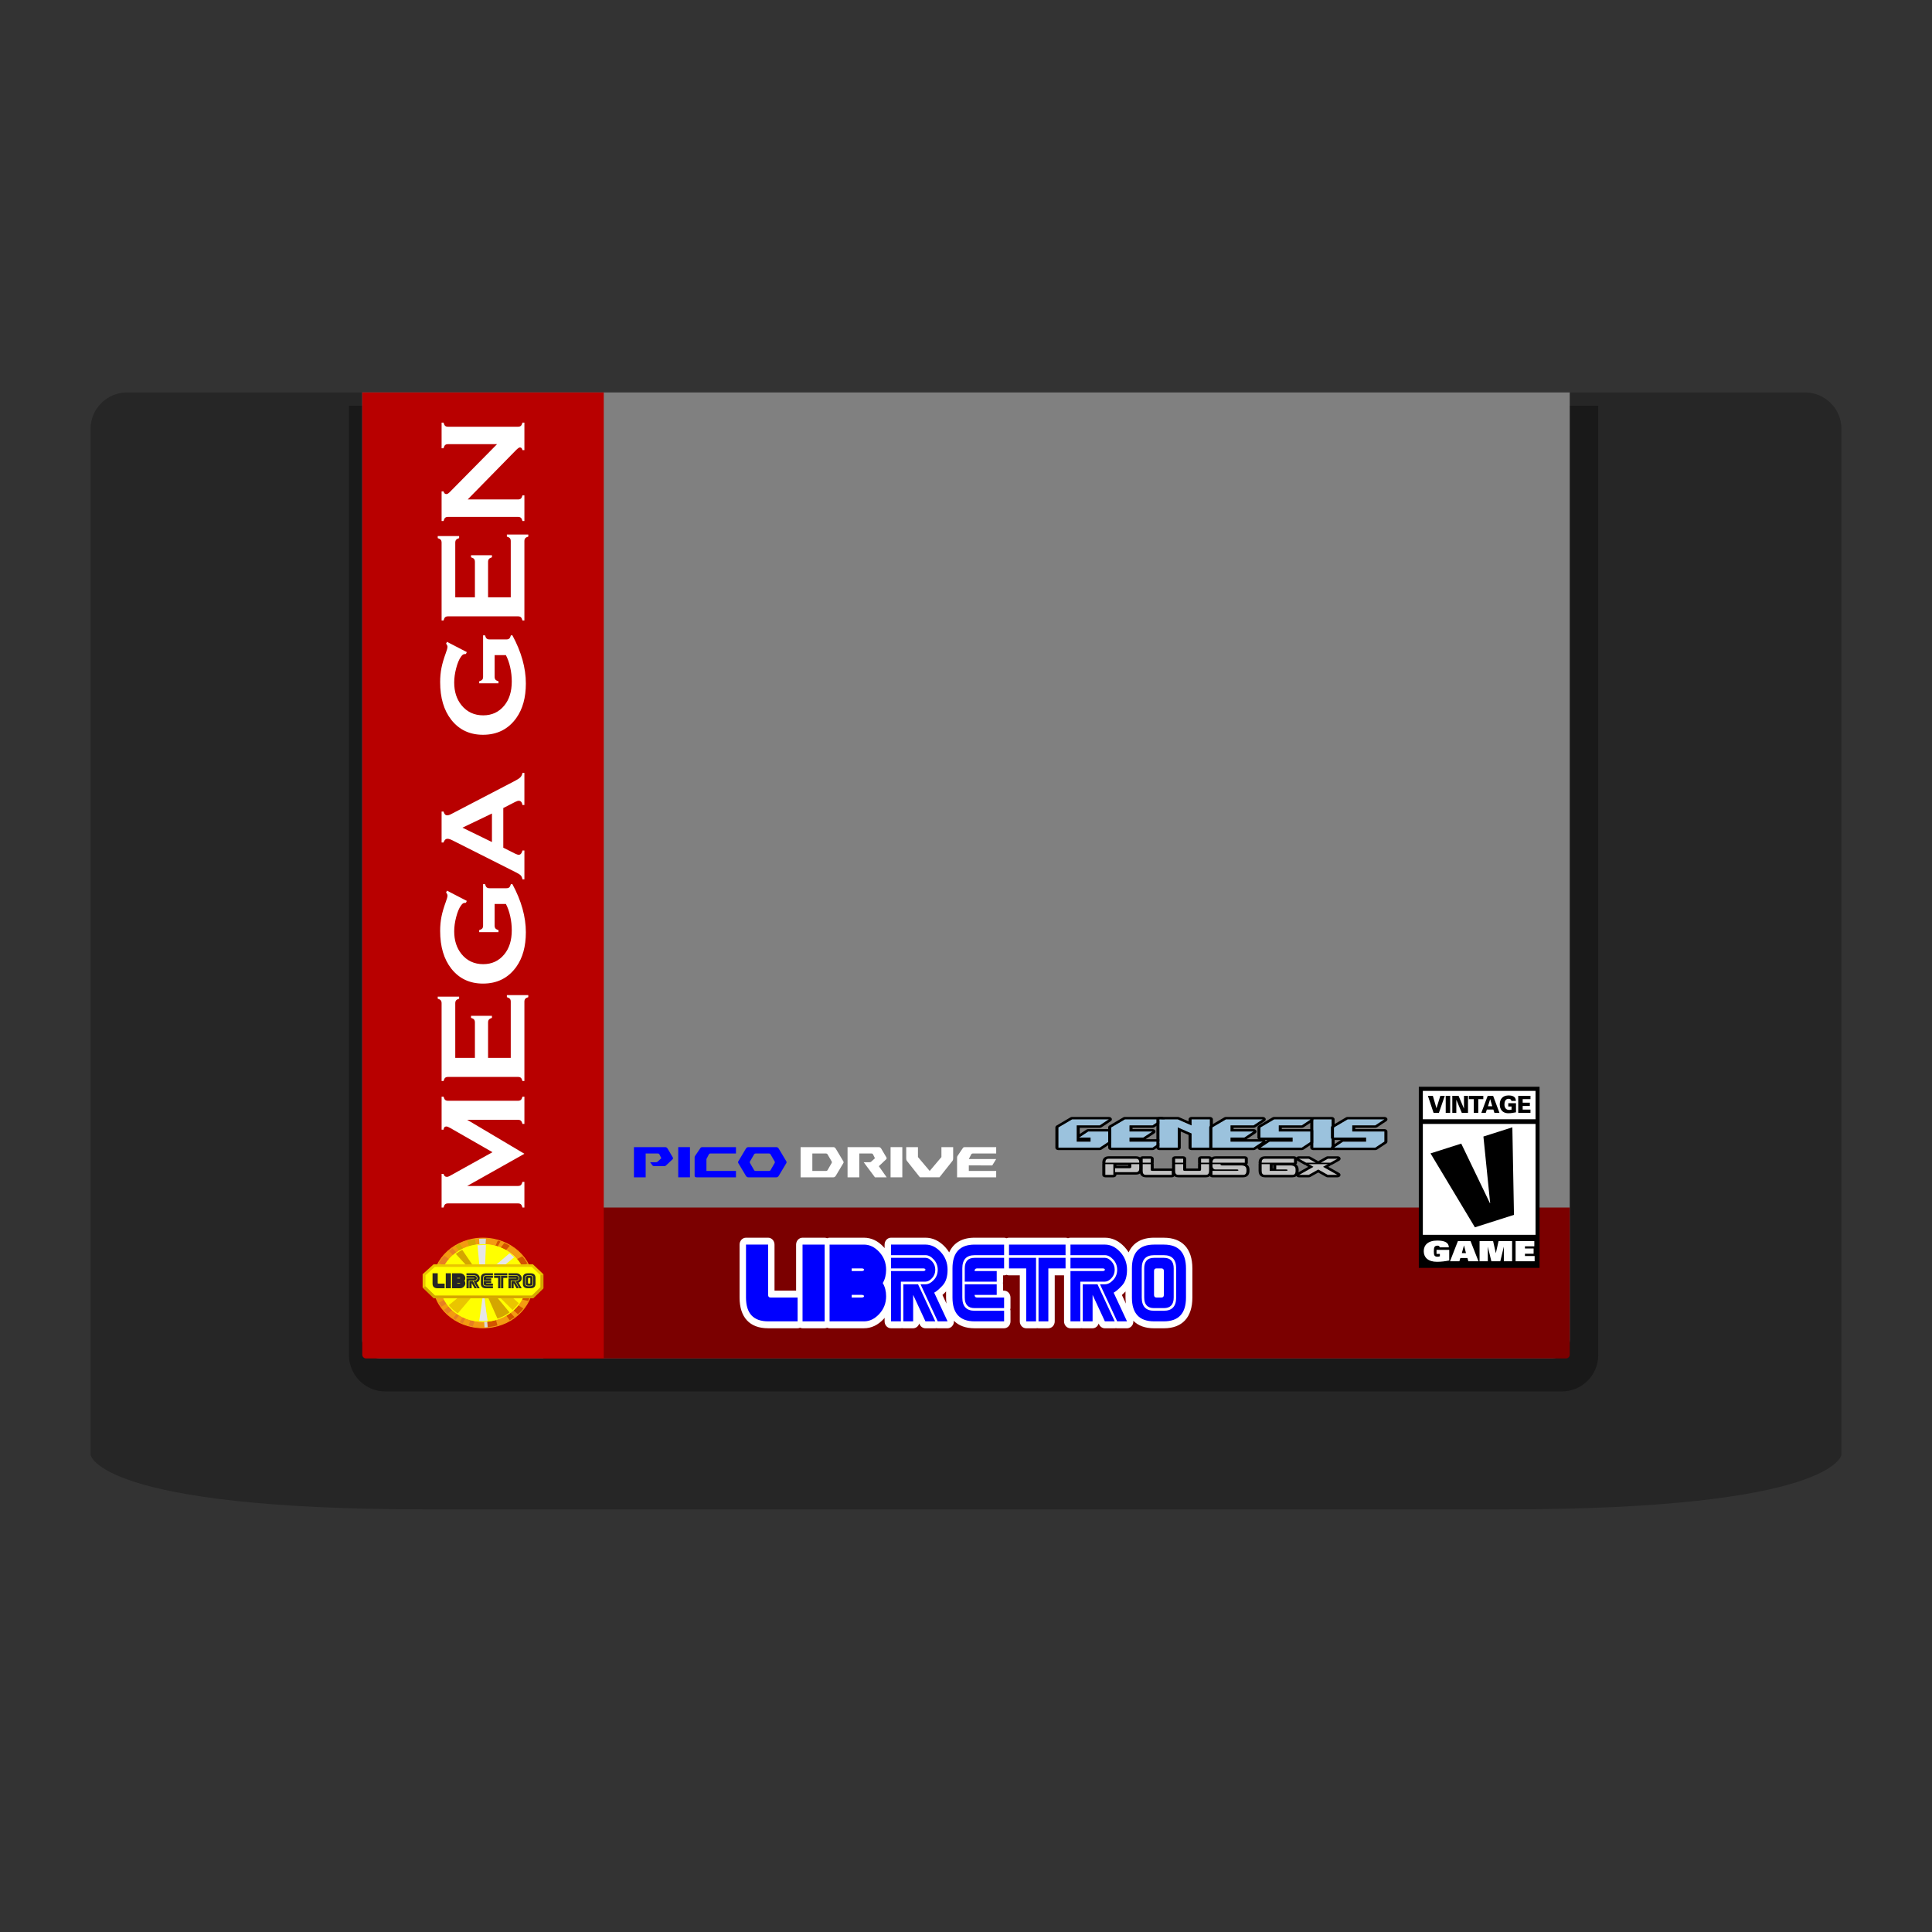 <?xml version="1.0" encoding="UTF-8" standalone="no"?>
<svg
   xmlns:dc="http://purl.org/dc/elements/1.1/"
   xmlns:cc="http://creativecommons.org/ns#"
   xmlns:rdf="http://www.w3.org/1999/02/22-rdf-syntax-ns#"
   xmlns:svg="http://www.w3.org/2000/svg"
   xmlns="http://www.w3.org/2000/svg"
   xmlns:sodipodi="http://sodipodi.sourceforge.net/DTD/sodipodi-0.dtd"
   xmlns:inkscape="http://www.inkscape.org/namespaces/inkscape"
   viewBox="0 0 341.333 341.333"
   height="341.333"
   width="341.333"
   xml:space="preserve"
   id="svg2"
   version="1.1"
   sodipodi:docname="Sega - Mega Drive - Genesis-content (U).svg"
   inkscape:version="0.92.2 (5c3e80d, 2017-08-06)"><rect x="0" y="0" width="341.333" height="341.333" fill="#333333" stroke="none"/><sodipodi:namedview
     pagecolor="#ffffff"
     bordercolor="#666666"
     borderopacity="1"
     objecttolerance="10"
     gridtolerance="10"
     guidetolerance="10"
     inkscape:pageopacity="0"
     inkscape:pageshadow="2"
     inkscape:window-width="1024"
     inkscape:window-height="705"
     id="namedview210"
     showgrid="false"
     inkscape:pagecheckerboard="true"
     inkscape:zoom="0.69140623"
     inkscape:cx="170.66667"
     inkscape:cy="170.66667"
     inkscape:window-x="-8"
     inkscape:window-y="-8"
     inkscape:window-maximized="1"
     inkscape:current-layer="svg2" /><defs
     id="defs6"><clipPath
       id="clipPath18"
       clipPathUnits="userSpaceOnUse"><path
         id="path16"
         d="M 0,256 H 256 V 0 H 0 Z" /></clipPath><clipPath
       id="clipPath26"
       clipPathUnits="userSpaceOnUse"><path
         id="path24"
         d="M 4,212 H 252 V 48 H 4 Z" /></clipPath></defs><g
     id="g22"
     transform="matrix(1.333,0,0,-1.333,0,341.333)" /><path
     id="path38"
     style="fill:#262626;fill-opacity:1;fill-rule:nonzero;stroke:none;stroke-width:1.333"
     d="M 318.889,69.333 H 22.445 c -3.545,0 -6.445,2.891 -6.445,6.424 V 257.031 c 0,0 1.208,9.635 59.393,9.636 H 265.941 c 58.184,-0.001 59.392,-9.636 59.392,-9.636 V 75.757 c 0,-3.533 -2.9,-6.424 -6.444,-6.424"
     inkscape:connector-curvature="0" /><path
     id="path42"
     style="fill:#191919;fill-opacity:1;fill-rule:nonzero;stroke:none;stroke-width:1.333"
     d="M 282.37,71.684 H 61.648 V 239.389 c 0,3.56 2.885,6.445 6.445,6.445 H 275.926 c 3.559,0 6.444,-2.885 6.444,-6.445 z"
     inkscape:connector-curvature="0" /><path
     id="path46"
     style="fill:#808080;fill-opacity:1;fill-rule:nonzero;stroke:none;stroke-width:1.333"
     d="M 277.333,69.333 V 236.721 c 0,1.808 -1.439,3.279 -3.208,3.279 H 67.208 c -1.769,0 -3.208,-1.471 -3.208,-3.279 V 69.333 H 277.333"
     inkscape:connector-curvature="0" /><path
     id="path50"
     style="fill:#7b0000;fill-opacity:1;fill-rule:nonzero;stroke:none;stroke-width:1.333"
     d="M 276.653,240 H 96 V 213.333 H 277.333 V 239.32 c 0,0.376 -0.304,0.68 -0.68,0.68"
     inkscape:connector-curvature="0" /><path
     id="path54"
     style="fill:#000000;fill-opacity:1;fill-rule:nonzero;stroke:none;stroke-width:1.333"
     d="m 250.667,192 v 5.745 0.817 19.72 0.7 V 224 h 21.333 v -5.017 -0.7 -19.72 -0.817 V 192 Z"
     inkscape:connector-curvature="0" /><path
     inkscape:connector-curvature="0"
     d="m 271.289,218.159 h -19.911 v -19.589 h 19.911 z"
     style="fill:#ffffff;fill-opacity:1;fill-rule:nonzero;stroke:none;stroke-width:1.333"
     id="path56" /><path
     inkscape:connector-curvature="0"
     d="m 251.377,192.732 h 19.911 v 5.013 h -19.911 z"
     style="fill:#ffffff;fill-opacity:1;fill-rule:nonzero;stroke:none;stroke-width:1.333"
     id="path58" /><path
     id="path62"
     style="fill:#ffffff;fill-opacity:1;fill-rule:nonzero;stroke:none;stroke-width:1.333"
     d="m 253.798,220.823 h 2.241 v 1.867 c -0.675,0.144 -1.459,0.237 -2.169,0.237 -1.567,0 -2.332,-0.785 -2.332,-1.877 0,-1.092 0.765,-1.877 2.38,-1.877 1.339,0 2.037,0.361 2.055,1.196 h -1.615 c -0.005,-0.113 -0.06,-0.188 -0.132,-0.232 -0.072,-0.044 -0.175,-0.064 -0.283,-0.064 -0.26,0 -0.428,0.108 -0.513,0.252 -0.084,0.143 -0.108,0.493 -0.108,0.795 0,0.345 0.036,0.583 0.115,0.697 0.103,0.148 0.271,0.212 0.493,0.212 0.163,0 0.32,-0.02 0.459,-0.075 v -0.429 h -0.591 z"
     inkscape:connector-curvature="0" /><path
     id="path66"
     style="fill:#ffffff;fill-opacity:1;fill-rule:nonzero;stroke:none;stroke-width:1.333"
     d="m 259,221.391 -0.344,-1.344 h -0.012 l -0.379,1.344 z m -1.428,-2.124 h 2.235 l 1.399,3.567 h -1.784 l -0.168,-0.573 h -1.248 l -0.175,0.573 h -1.651 z"
     inkscape:connector-curvature="0" /><path
     id="path70"
     style="fill:#ffffff;fill-opacity:1;fill-rule:nonzero;stroke:none;stroke-width:1.333"
     d="m 265.69,220.284 h -0.012 l -0.615,2.549 h -1.579 l -0.615,-2.549 h -0.012 v 2.549 h -1.457 v -3.567 h 2.392 l 0.476,2.124 h 0.012 l 0.476,-2.124 h 2.392 v 3.567 h -1.459 z"
     inkscape:connector-curvature="0" /><path
     id="path74"
     style="fill:#ffffff;fill-opacity:1;fill-rule:nonzero;stroke:none;stroke-width:1.333"
     d="m 267.766,219.266 h 3.308 v 0.929 h -1.657 v 0.38 h 1.531 v 0.928 h -1.531 v 0.4 h 1.711 v 0.929 h -3.361 z"
     inkscape:connector-curvature="0" /><path
     id="path78"
     style="fill:#000000;fill-opacity:1;fill-rule:nonzero;stroke:none;stroke-width:1.333"
     d="m 254.469,193.606 h 0.784 l -1.036,3.011 h -0.941 l -1.004,-3.011 h 0.871 l 0.641,2.181 h 0.008 z"
     inkscape:connector-curvature="0" /><path
     inkscape:connector-curvature="0"
     d="m 255.42,193.607 h 0.787 v 3.011 h -0.787 z"
     style="fill:#000000;fill-opacity:1;fill-rule:nonzero;stroke:none;stroke-width:1.333"
     id="path80" /><path
     id="path84"
     style="fill:#000000;fill-opacity:1;fill-rule:nonzero;stroke:none;stroke-width:1.333"
     d="m 256.585,193.606 h 1.103 l 0.952,2.243 0.008,-0.008 v -2.235 h 0.709 v 3.011 h -1.091 l -0.965,-2.305 h -0.008 v 2.305 h -0.708 z"
     inkscape:connector-curvature="0" /><path
     id="path88"
     style="fill:#000000;fill-opacity:1;fill-rule:nonzero;stroke:none;stroke-width:1.333"
     d="m 260.382,194.19 h -0.869 v -0.584 h 2.547 v 0.584 h -0.891 v 2.427 h -0.787 z"
     inkscape:connector-curvature="0" /><path
     id="path92"
     style="fill:#000000;fill-opacity:1;fill-rule:nonzero;stroke:none;stroke-width:1.333"
     d="m 263.643,195.445 -0.363,-1.251 h -0.012 l -0.385,1.251 z m -1.933,1.172 1.123,-3.011 h 0.96 l 1.123,3.011 h -0.891 l -0.188,-0.588 h -1.155 l -0.184,0.588 z"
     inkscape:connector-curvature="0" /><path
     id="path96"
     style="fill:#000000;fill-opacity:1;fill-rule:nonzero;stroke:none;stroke-width:1.333"
     d="m 267.05,195.491 h -0.579 v -0.584 h 1.365 v 1.609 c -0.637,0.1 -0.759,0.163 -1.444,0.163 -0.885,-0.029 -1.425,-0.625 -1.425,-1.568 0,-0.941 0.54,-1.539 1.425,-1.568 0.689,-0.02 1.413,0.088 1.425,0.964 h -0.788 c -0.039,-0.292 -0.256,-0.38 -0.515,-0.38 -0.532,0 -0.721,0.497 -0.721,0.984 0,0.593 0.28,0.985 0.847,0.985 0.145,0 0.291,-0.025 0.409,-0.051 z"
     inkscape:connector-curvature="0" /><path
     id="path100"
     style="fill:#000000;fill-opacity:1;fill-rule:nonzero;stroke:none;stroke-width:1.333"
     d="M 268.229,196.617 V 193.606 h 2.165 v 0.584 h -1.377 v 0.621 h 1.267 v 0.584 h -1.267 v 0.637 h 1.377 v 0.584 z"
     inkscape:connector-curvature="0" /><path
     id="path104"
     style="fill:#000000;fill-opacity:1;fill-rule:nonzero;stroke:none;stroke-width:1.333"
     d="m 252.735,203.776 5.428,-1.731 5.071,10.537 0.037,-0.012 -1.191,-11.775 5.112,-1.629 0.287,15.467 -6.903,2.201 z"
     inkscape:connector-curvature="0" /><path
     id="path108"
     style="fill:#ffffff;fill-opacity:1;fill-rule:nonzero;stroke:none;stroke-width:1.333"
     d="m 167.145,228.16 v 1.079 c 0,0.38 0.031,0.732 0.072,1.075 l -0.711,-1.525 c 0.201,-0.176 0.419,-0.4 0.639,-0.628 m 31.701,0 v 1.079 c 0,0.38 0.031,0.732 0.073,1.075 l -0.711,-1.525 c 0.2,-0.176 0.419,-0.4 0.637,-0.628 m 6.779,-9.493 h -1.737 c -2.215,0 -3.732,0.915 -4.487,2.592 -0.197,-0.324 -0.427,-0.632 -0.695,-0.923 -1.023,-1.108 -2.201,-1.669 -3.504,-1.669 h -6.079 c -0.155,0 -0.301,0.035 -0.435,0.095 -0.135,-0.06 -0.28,-0.095 -0.435,-0.095 h -9.988 c -0.155,0 -0.3,0.035 -0.435,0.095 -0.133,-0.06 -0.28,-0.095 -0.435,-0.095 h -5.211 c -2.215,0 -3.732,0.915 -4.487,2.592 -0.199,-0.324 -0.428,-0.632 -0.696,-0.923 -1.023,-1.108 -2.201,-1.669 -3.503,-1.669 h -6.08 c -0.625,0 -1.133,0.547 -1.133,1.22 v 0.632 c -0.051,-0.059 -0.087,-0.125 -0.14,-0.183 -1.023,-1.108 -2.201,-1.669 -3.504,-1.669 h -6.08 c -0.153,0 -0.3,0.035 -0.433,0.095 -0.135,-0.06 -0.28,-0.095 -0.435,-0.095 h -3.908 c -0.627,0 -1.133,0.547 -1.133,1.22 v 8.132 h -3.813 v -8.132 c 0,-0.673 -0.507,-1.22 -1.133,-1.22 h -3.908 c -0.625,0 -1.133,0.547 -1.133,1.22 v 9.352 c 0,3.5 1.791,5.428 5.041,5.428 h 5.212 c 0.153,0 0.3,-0.035 0.433,-0.095 0.135,0.06 0.28,0.095 0.435,0.095 h 3.908 c 0.155,0 0.3,-0.035 0.435,-0.095 0.133,0.06 0.28,0.095 0.433,0.095 h 6.08 c 1.303,0 2.481,-0.561 3.504,-1.669 0.053,-0.057 0.089,-0.124 0.14,-0.183 v 0.632 c 0,0.673 0.508,1.22 1.133,1.22 h 1.737 c 0.075,0 0.147,-0.008 0.217,-0.023 0.069,0.015 0.143,0.023 0.217,0.023 h 1.736 c 0.505,0 0.932,-0.355 1.079,-0.845 l 0.08,0.171 c 0.192,0.413 0.584,0.675 1.013,0.675 h 1.737 c 0.073,0 0.145,-0.008 0.217,-0.023 0.071,0.015 0.143,0.023 0.216,0.023 h 1.737 c 0.393,0 0.759,-0.219 0.964,-0.579 0.132,-0.229 0.177,-0.493 0.156,-0.753 0.852,0.869 2.079,1.332 3.657,1.332 h 5.211 c 0.627,0 1.133,-0.547 1.133,-1.22 v -1.871 c 0,-0.083 -0.029,-0.155 -0.044,-0.233 0.015,-0.079 0.044,-0.151 0.044,-0.233 v -1.871 c 0,-0.673 -0.507,-1.22 -1.133,-1.22 h -0.169 v -1.119 c 0,-0.083 -0.029,-0.155 -0.044,-0.233 0.015,-0.079 0.044,-0.151 0.044,-0.233 v -1.119 h 0.169 c 0.155,0 0.301,-0.035 0.435,-0.095 0.135,0.06 0.28,0.095 0.435,0.095 h 1.907 v 8.132 c 0,0.673 0.508,1.22 1.133,1.22 h 1.737 c 0.073,0 0.147,-0.008 0.216,-0.023 0.071,0.015 0.144,0.023 0.217,0.023 h 1.737 c 0.625,0 1.133,-0.547 1.133,-1.22 v -8.132 h 1.643 v 8.132 c 0,0.673 0.507,1.22 1.133,1.22 h 1.736 c 0.075,0 0.147,-0.008 0.217,-0.023 0.071,0.015 0.143,0.023 0.217,0.023 h 1.737 c 0.504,0 0.932,-0.355 1.079,-0.845 l 0.079,0.171 c 0.192,0.413 0.585,0.675 1.013,0.675 h 1.737 c 0.073,0 0.147,-0.008 0.217,-0.023 0.071,0.015 0.144,0.023 0.217,0.023 h 1.737 c 0.392,0 0.757,-0.219 0.964,-0.579 0.131,-0.229 0.177,-0.493 0.155,-0.753 0.852,0.869 2.079,1.332 3.657,1.332 h 1.737 c 3.251,0 5.041,-1.928 5.041,-5.428 v -5.144 c 0,-3.5 -1.791,-5.428 -5.041,-5.428"
     inkscape:connector-curvature="0" /><path
     id="path112"
     style="fill:#0000ff;fill-opacity:1;fill-rule:nonzero;stroke:none;stroke-width:1.333"
     d="m 165.238,233.447 h -1.737 l -2.171,-4.676 v 4.676 h -1.737 v -6.547 h 2.605 z m 0,-9.119 c 0,0.583 -0.191,1.079 -0.572,1.489 -0.381,0.411 -0.769,0.616 -1.165,0.616 H 159.158 v 7.013 h -1.737 v -8.884 h 5.645 c 0.291,0 0.435,-0.079 0.435,-0.235 0,-0.156 -0.144,-0.233 -0.435,-0.233 h -5.645 v -1.871 h 6.08 c 0.396,0 0.784,0.208 1.165,0.624 0.381,0.416 0.572,0.909 0.572,1.48 m 2.172,0 c 0,1.227 -0.292,2.155 -0.876,2.783 -0.584,0.629 -1.079,1.052 -1.484,1.271 l 2.36,5.065 h -1.737 l -3.04,-6.547 h 0.868 c 0.512,0 1.001,-0.252 1.469,-0.756 0.468,-0.504 0.703,-1.109 0.703,-1.816 0,-0.696 -0.235,-1.299 -0.703,-1.808 -0.468,-0.509 -0.957,-0.763 -1.469,-0.763 h -6.08 v -1.871 h 6.08 c 0.995,0 1.895,0.436 2.7,1.309 0.805,0.872 1.209,1.917 1.209,3.132"
     inkscape:connector-curvature="0" /><path
     id="path116"
     style="fill:#0000ff;fill-opacity:1;fill-rule:nonzero;stroke:none;stroke-width:1.333"
     d="m 168.278,224.095 c 0,-2.805 1.303,-4.208 3.908,-4.208 h 5.212 v 1.871 h -5.212 c -1.447,0 -2.171,0.779 -2.171,2.337 v 5.144 c 0,1.559 0.724,2.337 2.171,2.337 h 5.212 v 1.871 h -5.212 c -2.605,0 -3.908,-1.403 -3.908,-4.208 z"
     inkscape:connector-curvature="0" /><path
     id="path120"
     style="fill:#0000ff;fill-opacity:1;fill-rule:nonzero;stroke:none;stroke-width:1.333"
     d="m 170.449,226.433 v -2.337 c 0,-1.248 0.579,-1.871 1.737,-1.871 h 5.211 v 1.871 h -4.776 c -0.291,0 -0.435,0.155 -0.435,0.467 h 3.908 v 1.871 z"
     inkscape:connector-curvature="0" /><path
     id="path124"
     style="fill:#0000ff;fill-opacity:1;fill-rule:nonzero;stroke:none;stroke-width:1.333"
     d="m 170.449,226.9 h 5.645 v 1.871 h -3.908 c 0,0.312 0.144,0.468 0.435,0.468 h 4.776 v 1.869 h -5.211 c -1.159,0 -1.737,-0.623 -1.737,-1.869 z"
     inkscape:connector-curvature="0" /><path
     id="path128"
     style="fill:#0000ff;fill-opacity:1;fill-rule:nonzero;stroke:none;stroke-width:1.333"
     d="m 183.477,222.225 h 4.777 v 1.871 h -3.04 v 9.352 h -1.737 z m -0.435,0 v 11.223 h -1.737 v -9.352 h -3.039 v -1.871 z m 5.212,-0.468 h -9.988 v -1.871 h 9.988 z"
     inkscape:connector-curvature="0" /><path
     id="path132"
     style="fill:#0000ff;fill-opacity:1;fill-rule:nonzero;stroke:none;stroke-width:1.333"
     d="m 196.94,233.447 h -1.737 l -2.171,-4.676 v 4.676 h -1.737 v -6.547 h 2.605 z m 0,-9.119 c 0,0.583 -0.191,1.079 -0.572,1.489 -0.381,0.411 -0.769,0.616 -1.165,0.616 h -4.343 v 7.013 h -1.737 v -8.884 h 5.645 c 0.291,0 0.435,-0.079 0.435,-0.235 0,-0.156 -0.144,-0.233 -0.435,-0.233 h -5.645 v -1.871 h 6.08 c 0.396,0 0.784,0.208 1.165,0.624 0.381,0.416 0.572,0.909 0.572,1.48 m 2.172,0 c 0,1.227 -0.292,2.155 -0.876,2.783 -0.584,0.629 -1.079,1.052 -1.484,1.271 l 2.36,5.065 h -1.737 l -3.04,-6.547 h 0.868 c 0.512,0 1.001,-0.252 1.469,-0.756 0.468,-0.504 0.703,-1.109 0.703,-1.816 0,-0.696 -0.235,-1.299 -0.703,-1.808 -0.468,-0.509 -0.957,-0.763 -1.469,-0.763 h -6.08 v -1.871 h 6.08 c 0.995,0 1.895,0.436 2.7,1.309 0.805,0.872 1.209,1.917 1.209,3.132"
     inkscape:connector-curvature="0" /><path
     id="path136"
     style="fill:#0000ff;fill-opacity:1;fill-rule:nonzero;stroke:none;stroke-width:1.333"
     d="m 205.625,224.562 c 0,-0.312 -0.145,-0.468 -0.435,-0.468 h -0.868 c -0.289,0 -0.435,0.156 -0.435,0.468 v 4.208 c 0,0.312 0.145,0.468 0.435,0.468 h 0.868 c 0.289,0 0.435,-0.156 0.435,-0.468 z m 1.737,-0.468 v 5.144 c 0,1.247 -0.579,1.871 -1.737,1.871 H 203.888 c -1.157,0 -1.737,-0.624 -1.737,-1.871 v -5.144 c 0,-1.247 0.58,-1.869 1.737,-1.869 h 1.737 c 1.159,0 1.737,0.623 1.737,1.869 m 0.435,0 c 0,-1.559 -0.724,-2.337 -2.172,-2.337 H 203.888 c -1.448,0 -2.171,0.779 -2.171,2.337 v 5.144 c 0,1.559 0.723,2.337 2.171,2.337 h 1.737 c 1.448,0 2.172,-0.779 2.172,-2.337 z m 1.736,0 v 5.144 c 0,2.805 -1.303,4.208 -3.908,4.208 H 203.888 c -2.605,0 -3.908,-1.403 -3.908,-4.208 v -5.144 c 0,-2.805 1.303,-4.208 3.908,-4.208 h 1.737 c 2.605,0 3.908,1.403 3.908,4.208"
     inkscape:connector-curvature="0" /><path
     id="path140"
     style="fill:#0000ff;fill-opacity:1;fill-rule:nonzero;stroke:none;stroke-width:1.333"
     d="m 136.142,229.238 c -0.289,0 -0.435,-0.156 -0.435,-0.468 v -8.884 h -3.908 v 9.352 c 0,2.805 1.303,4.208 3.908,4.208 h 5.212 v -4.208 z"
     inkscape:connector-curvature="0" /><path
     inkscape:connector-curvature="0"
     d="m 141.787,233.447 h 3.908 v -13.56 h -3.908 z"
     style="fill:#0000ff;fill-opacity:1;fill-rule:nonzero;stroke:none;stroke-width:1.333"
     id="path142" /><path
     id="path146"
     style="fill:#0000ff;fill-opacity:1;fill-rule:nonzero;stroke:none;stroke-width:1.333"
     d="m 152.21,224.562 h -1.737 v -0.468 h 1.737 c 0.289,0 0.435,0.079 0.435,0.235 0,0.156 -0.145,0.233 -0.435,0.233 m 0,4.676 h -1.737 v -0.468 h 1.737 c 0.289,0 0.435,0.079 0.435,0.235 0,0.156 -0.145,0.233 -0.435,0.233 m 4.343,-4.909 c 0,-1.216 -0.403,-2.26 -1.208,-3.133 -0.807,-0.873 -1.707,-1.309 -2.7,-1.309 h -6.08 v 13.56 h 6.08 c 0.993,0 1.893,-0.436 2.7,-1.309 0.805,-0.872 1.208,-1.917 1.208,-3.132 0,-0.884 -0.197,-1.657 -0.593,-2.323 0.396,-0.665 0.593,-1.449 0.593,-2.353"
     inkscape:connector-curvature="0" /><path
     id="path150"
     style="fill:#b80000;fill-opacity:1;fill-rule:nonzero;stroke:none;stroke-width:1.333"
     d="M 106.667,240 H 64.68 c -0.376,0 -0.68,-0.304 -0.68,-0.68 V 69.333 h 42.667 z"
     inkscape:connector-curvature="0" /><path
     id="path154"
     style="fill:#c2c2c2;fill-opacity:1;fill-rule:nonzero;stroke:none;stroke-width:1.333"
     d="m 196.995,207.099 v -0.717 h 2.581 c 0.191,0 0.285,-0.079 0.285,-0.239 v -0.479 h 1.435 v 0.717 c 0,0.479 -0.192,0.717 -0.575,0.717 z m -1.72,-1.435 h 1.433 v 1.913 h -1.433 z m 0,-0.239 c 0,-0.479 0.191,-0.717 0.573,-0.717 h 4.873 c 0.383,0 0.575,0.239 0.575,0.717 z"
     inkscape:connector-curvature="0" /><path
     inkscape:connector-curvature="0"
     d="m 197.236,205.848 h 2.097 v 0.109 H 197.236 Z m 3.485,-1.564 H 195.848 c -0.259,0 -1.101,0.083 -1.101,1.141 0,0.041 0.007,0.081 0.021,0.119 -0.015,0.039 -0.021,0.079 -0.021,0.12 v 1.913 c 0,0.233 0.236,0.423 0.528,0.423 h 1.433 c 0.292,0 0.528,-0.189 0.528,-0.423 v -0.056 h 3.485 c 0.259,0 1.103,-0.081 1.103,-1.14 V 205.664 c 0,-0.041 -0.008,-0.081 -0.021,-0.12 0.013,-0.037 0.021,-0.077 0.021,-0.119 0,-1.059 -0.844,-1.141 -1.103,-1.141 m -4.013,3.293 h -1.433 V 205.664 h 1.433 z m 4.587,-1.913 v 0.717 c 0,0.479 -0.191,0.717 -0.573,0.717 h -3.727 v -0.717 h 2.581 c 0.191,0 0.285,-0.08 0.285,-0.239 V 205.664 h 1.433 m -0.573,-0.957 c 0.383,0 0.573,0.24 0.573,0.719 h -6.02 c 0,-0.479 0.191,-0.719 0.573,-0.719 h 4.873"
     style="fill:#000000;fill-opacity:1;fill-rule:nonzero;stroke:none;stroke-width:1.333"
     id="path156" /><path
     id="path160"
     style="fill:#c2c2c2;fill-opacity:1;fill-rule:nonzero;stroke:none;stroke-width:1.333"
     d="m 202.443,207.577 c -0.383,0 -0.573,-0.239 -0.573,-0.717 v -1.196 h 1.433 v 0.956 c 0,0.16 0.095,0.24 0.287,0.24 h 3.44 v 0.717 z m 0.86,-2.152 h -1.433 v -0.719 h 1.433 z"
     inkscape:connector-curvature="0" /><path
     id="path164"
     style="fill:#000000;fill-opacity:1;fill-rule:nonzero;stroke:none;stroke-width:1.333"
     d="m 203.303,204.284 h -1.433 c -0.292,0 -0.528,0.189 -0.528,0.423 v 0.719 c 0,0.041 0.007,0.081 0.021,0.119 -0.015,0.039 -0.021,0.079 -0.021,0.12 v 1.196 c 0,1.057 0.843,1.14 1.101,1.14 h 4.587 c 0.292,0 0.528,-0.189 0.528,-0.423 v -0.717 c 0,-0.235 -0.236,-0.424 -0.528,-0.424 h -3.199 v -0.772 c 0,-0.041 -0.008,-0.081 -0.021,-0.12 0.013,-0.037 0.021,-0.077 0.021,-0.119 v -0.719 c 0,-0.233 -0.236,-0.423 -0.528,-0.423 m 0,1.38 v 0.956 c 0,0.16 0.095,0.24 0.287,0.24 h 3.44 v 0.717 h -4.587 c -0.383,0 -0.573,-0.24 -0.573,-0.717 v -1.196 h 1.433 m 0,-0.239 h -1.433 v -0.719 h 1.433 z"
     inkscape:connector-curvature="0" /><path
     inkscape:connector-curvature="0"
     d="m 212.191,204.707 h 1.433 v 0.719 h -1.433 z m -4.013,2.871 c -0.383,0 -0.573,-0.239 -0.573,-0.717 v -1.196 h 1.433 v 0.956 c 0,0.16 0.095,0.24 0.285,0.24 h 2.581 c 0.192,0 0.287,-0.08 0.287,-0.24 v -0.956 h 1.433 v 1.196 c 0,0.479 -0.191,0.717 -0.573,0.717 z m 0.86,-2.152 h -1.433 v -0.719 h 1.433 z"
     style="fill:#c2c2c2;fill-opacity:1;fill-rule:nonzero;stroke:none;stroke-width:1.333"
     id="path166" /><path
     id="path170"
     style="fill:#000000;fill-opacity:1;fill-rule:nonzero;stroke:none;stroke-width:1.333"
     d="m 213.624,204.284 h -1.433 c -0.292,0 -0.528,0.189 -0.528,0.423 v 0.719 c 0,0.041 0.007,0.081 0.021,0.119 -0.015,0.039 -0.021,0.079 -0.021,0.12 v 0.772 h -2.097 v -0.772 c 0,-0.041 -0.008,-0.081 -0.021,-0.12 0.013,-0.037 0.021,-0.077 0.021,-0.119 v -0.719 c 0,-0.233 -0.237,-0.423 -0.528,-0.423 h -1.435 c -0.291,0 -0.528,0.189 -0.528,0.423 v 0.719 c 0,0.041 0.008,0.081 0.021,0.119 -0.013,0.039 -0.021,0.079 -0.021,0.12 v 1.196 c 0,1.057 0.844,1.14 1.103,1.14 h 4.873 c 0.259,0 1.101,-0.083 1.101,-1.14 v -1.196 c 0,-0.041 -0.008,-0.081 -0.021,-0.12 0.013,-0.037 0.021,-0.077 0.021,-0.119 v -0.719 c 0,-0.233 -0.236,-0.423 -0.528,-0.423 m 0,1.38 v 1.196 c 0,0.477 -0.191,0.717 -0.573,0.717 h -4.873 c -0.383,0 -0.575,-0.24 -0.575,-0.717 v -1.196 h 1.435 v 0.956 c 0,0.16 0.095,0.24 0.285,0.24 h 2.581 c 0.191,0 0.287,-0.08 0.287,-0.24 v -0.956 h 1.433 m -4.587,-0.239 h -1.433 v -0.719 h 1.433 z m 4.587,0 h -1.433 v -0.719 h 1.433 z"
     inkscape:connector-curvature="0" /><path
     id="path174"
     style="fill:#c2c2c2;fill-opacity:1;fill-rule:nonzero;stroke:none;stroke-width:1.333"
     d="m 214.197,205.903 v -0.239 h 1.433 c 0,0.16 0.096,0.239 0.287,0.239 h 3.441 c 0.573,0 0.86,0.24 0.86,0.717 v 0.24 c 0,0.477 -0.192,0.717 -0.575,0.717 h -5.447 v -0.717 h 4.301 c 0.191,0 0.285,-0.04 0.285,-0.12 0,-0.08 -0.095,-0.12 -0.285,-0.12 h -3.728 c -0.383,0 -0.573,-0.239 -0.573,-0.717 m 0,-0.477 c 0,-0.479 0.191,-0.719 0.573,-0.719 h 5.161 v 0.719 z"
     inkscape:connector-curvature="0" /><path
     id="path178"
     style="fill:#000000;fill-opacity:1;fill-rule:nonzero;stroke:none;stroke-width:1.333"
     d="m 219.931,204.284 h -5.161 c -0.257,0 -1.101,0.083 -1.101,1.141 0,0.041 0.008,0.081 0.021,0.119 -0.013,0.039 -0.021,0.079 -0.021,0.12 v 0.239 c 0,0.284 0.061,0.497 0.155,0.657 -0.096,0.077 -0.155,0.183 -0.155,0.3 v 0.717 c 0,0.233 0.236,0.423 0.528,0.423 h 5.448 c 0.257,0 1.101,-0.083 1.101,-1.14 v -0.24 c 0,-0.393 -0.157,-0.699 -0.443,-0.895 0.096,-0.076 0.156,-0.183 0.156,-0.3 v -0.719 c 0,-0.233 -0.236,-0.423 -0.528,-0.423 m -4.301,1.38 c 0,0.16 0.096,0.239 0.287,0.239 h 3.441 c 0.573,0 0.86,0.24 0.86,0.717 v 0.24 c 0,0.477 -0.192,0.717 -0.573,0.717 h -5.448 v -0.717 h 4.301 c 0.191,0 0.287,-0.04 0.287,-0.12 0,-0.08 -0.096,-0.12 -0.287,-0.12 h -3.728 c -0.381,0 -0.573,-0.239 -0.573,-0.717 v -0.239 h 1.433 m 4.301,-0.957 v 0.719 h -5.735 c 0,-0.479 0.192,-0.719 0.573,-0.719 h 5.161"
     inkscape:connector-curvature="0" /><path
     id="path182"
     style="fill:#c2c2c2;fill-opacity:1;fill-rule:nonzero;stroke:none;stroke-width:1.333"
     d="m 222.889,206.86 v -1.196 h 1.433 v 1.196 h 2.868 c 0.191,0 0.285,-0.04 0.285,-0.12 0,-0.079 -0.095,-0.12 -0.285,-0.12 h -1.721 v -0.717 h 2.581 c 0.573,0 0.86,0.24 0.86,0.717 v 0.24 c 0,0.479 -0.192,0.717 -0.575,0.717 h -4.873 c -0.383,0 -0.573,-0.239 -0.573,-0.717 m 0,-1.435 c 0,-0.479 0.191,-0.717 0.573,-0.717 h 5.161 v 0.717 z"
     inkscape:connector-curvature="0" /><path
     id="path186"
     style="fill:#000000;fill-opacity:1;fill-rule:nonzero;stroke:none;stroke-width:1.333"
     d="m 224.85,205.848 h 0.095 c -0.003,0.017 -0.004,0.036 -0.004,0.055 v 0.533 h -0.091 z m 3.773,-1.564 h -5.161 c -0.259,0 -1.101,0.083 -1.101,1.141 0,0.041 0.007,0.081 0.021,0.119 -0.015,0.039 -0.021,0.079 -0.021,0.12 v 1.196 c 0,1.057 0.843,1.14 1.101,1.14 h 4.873 c 0.259,0 1.101,-0.083 1.101,-1.14 v -0.24 c 0,-0.393 -0.156,-0.699 -0.443,-0.895 0.097,-0.076 0.157,-0.183 0.157,-0.3 v -0.719 c 0,-0.233 -0.237,-0.423 -0.528,-0.423 m -4.301,1.38 v 1.196 h 2.867 c 0.192,0 0.287,-0.04 0.287,-0.12 0,-0.08 -0.095,-0.12 -0.287,-0.12 h -1.72 v -0.717 h 2.58 c 0.575,0 0.86,0.24 0.86,0.717 v 0.24 c 0,0.477 -0.191,0.716 -0.573,0.716 h -4.873 c -0.383,0 -0.573,-0.239 -0.573,-0.716 v -1.196 h 1.433 m 4.301,-0.957 v 0.719 h -5.735 c 0,-0.479 0.191,-0.719 0.573,-0.719 h 5.161"
     inkscape:connector-curvature="0" /><path
     id="path190"
     style="fill:#c2c2c2;fill-opacity:1;fill-rule:nonzero;stroke:none;stroke-width:1.333"
     d="m 234.603,204.707 h 1.72 l -1.279,0.719 h -1.716 z m -0.017,2.869 -1.683,-0.945 -1.684,0.945 h -1.719 l 2.543,-1.431 -0.856,-0.481 h 3.432 l -0.856,0.481 2.543,1.431 z m -3.825,-2.151 -1.277,-0.719 h 1.72 l 1.273,0.719 z"
     inkscape:connector-curvature="0" /><path
     id="path194"
     style="fill:#000000;fill-opacity:1;fill-rule:nonzero;stroke:none;stroke-width:1.333"
     d="m 234.619,206.087 h 0.005 z m 1.704,-0.957 h 0.005 z m 0,-0.845 h -1.72 c -0.108,0 -0.215,0.027 -0.304,0.077 l -1.273,0.717 c -0.048,0.027 -0.089,0.06 -0.123,0.096 -0.033,-0.036 -0.075,-0.069 -0.123,-0.096 l -1.273,-0.717 c -0.089,-0.051 -0.195,-0.077 -0.304,-0.077 h -1.72 c -0.231,0 -0.435,0.12 -0.504,0.296 -0.069,0.176 0.012,0.367 0.201,0.473 l 1.277,0.717 c 0.075,0.043 0.163,0.068 0.253,0.075 0.037,0.065 0.096,0.121 0.172,0.164 l 0.241,0.136 -1.928,1.085 c -0.188,0.105 -0.269,0.297 -0.2,0.473 0.069,0.176 0.273,0.296 0.504,0.296 h 1.72 c 0.108,0 0.213,-0.027 0.303,-0.077 l 1.38,-0.776 1.38,0.776 c 0.089,0.051 0.195,0.077 0.303,0.077 h 1.72 c 0.231,0 0.435,-0.12 0.504,-0.296 0.069,-0.176 -0.012,-0.368 -0.2,-0.473 l -1.928,-1.085 0.241,-0.136 c 0.076,-0.043 0.135,-0.099 0.172,-0.164 0.091,-0.007 0.179,-0.032 0.253,-0.075 l 1.277,-0.717 c 0.189,-0.107 0.271,-0.297 0.201,-0.473 -0.069,-0.176 -0.273,-0.296 -0.504,-0.296 m -1.704,1.38 -0.856,0.481 2.543,1.431 h -1.72 l -1.683,-0.945 -1.683,0.945 h -1.72 l 2.543,-1.431 -0.856,-0.481 h 3.432 m -3.416,-0.957 1.275,0.719 h -1.716 l -1.279,-0.719 h 1.72 m 5.12,0 -1.277,0.719 h -1.716 l 1.273,-0.719 h 1.72"
     inkscape:connector-curvature="0" /><path
     id="path198"
     style="fill:#9bc2dd;fill-opacity:1;fill-rule:nonzero;stroke:none;stroke-width:1.333"
     d="m 186.985,202.767 v -3.579 l 2.435,-1.432 h 6.491 l -1.623,1.073 h -4.057 v 2.864 h 2.435 v -0.716 h -2.029 l 1.623,-1.073 h 3.652 v 1.789 l -1.623,1.073 z"
     inkscape:connector-curvature="0" /><path
     id="path202"
     style="fill:#000000;fill-opacity:1;fill-rule:nonzero;stroke:none;stroke-width:1.333"
     d="m 195.91,198.179 h 0.005 z m 0.005,-0.847 h -0.005 -6.491 c -0.113,0 -0.223,0.029 -0.313,0.083 l -2.433,1.432 c -0.136,0.079 -0.216,0.205 -0.216,0.34 v 3.58 c 0,0.233 0.236,0.423 0.528,0.423 h 7.303 c 0.123,0 0.241,-0.035 0.336,-0.097 l 1.623,-1.073 c 0.121,-0.08 0.192,-0.2 0.192,-0.327 v -1.789 c 0,-0.233 -0.236,-0.423 -0.528,-0.423 h -3.651 c -0.123,0 -0.243,0.035 -0.337,0.097 l -1.164,0.769 v -1.095 h 3.529 c 0.123,0 0.241,-0.033 0.336,-0.096 l 1.604,-1.061 c 0.129,-0.077 0.213,-0.2 0.213,-0.339 0,-0.235 -0.233,-0.424 -0.525,-0.424 m -0.005,0.424 -1.623,1.073 h -4.057 v 2.863 h 2.435 v -0.715 h -2.028 l 1.623,-1.075 h 3.651 v 1.789 l -1.623,1.075 h -7.303 v -3.58 l 2.435,-1.431 h 6.491 m 0,0 h 0.005"
     inkscape:connector-curvature="0" /><path
     id="path206"
     style="fill:#9bc2dd;fill-opacity:1;fill-rule:nonzero;stroke:none;stroke-width:1.333"
     d="m 196.315,202.767 v -3.579 l 2.435,-1.432 h 6.491 l -1.623,1.073 h -4.057 v 1.075 h 4.057 l -1.623,1.073 h -2.435 v 0.716 h 5.68 l -1.623,1.073 z"
     inkscape:connector-curvature="0" /><path
     id="path210"
     style="fill:#000000;fill-opacity:1;fill-rule:nonzero;stroke:none;stroke-width:1.333"
     d="m 205.241,198.179 h 0.005 z m 0.005,-0.847 h -0.005 -6.491 c -0.113,0 -0.223,0.029 -0.313,0.083 l -2.433,1.432 c -0.136,0.079 -0.216,0.205 -0.216,0.34 v 3.58 c 0,0.233 0.236,0.423 0.528,0.423 h 7.303 c 0.123,0 0.241,-0.035 0.336,-0.097 l 1.623,-1.073 c 0.172,-0.113 0.236,-0.301 0.161,-0.469 -0.076,-0.168 -0.275,-0.28 -0.497,-0.28 h -2.859 l 1.553,-1.027 c 0.129,-0.077 0.213,-0.201 0.213,-0.34 0,-0.233 -0.233,-0.423 -0.525,-0.423 h -0.005 -3.529 v -0.228 h 3.529 c 0.123,0 0.241,-0.033 0.336,-0.096 l 1.604,-1.061 c 0.129,-0.077 0.213,-0.2 0.213,-0.339 0,-0.235 -0.233,-0.424 -0.525,-0.424 m -1.628,2.571 h 0.005 m 1.617,-2.147 -1.623,1.073 h -4.057 v 1.073 h 4.057 l -1.623,1.075 h -2.435 v 0.715 h 5.68 l -1.623,1.075 h -7.303 v -3.58 l 2.435,-1.431 h 6.491 m 0,0 h 0.005"
     inkscape:connector-curvature="0" /><path
     id="path214"
     style="fill:#9bc2dd;fill-opacity:1;fill-rule:nonzero;stroke:none;stroke-width:1.333"
     d="m 204.835,202.767 v -5.011 h 3.245 l 2.435,1.073 v -1.073 h 3.245 v 5.011 h -3.245 v -2.505 l -2.435,-1.073 v 3.579 z"
     inkscape:connector-curvature="0" /><path
     id="path218"
     style="fill:#000000;fill-opacity:1;fill-rule:nonzero;stroke:none;stroke-width:1.333"
     d="m 213.76,197.333 h -3.245 c -0.292,0 -0.528,0.189 -0.528,0.423 v 0.359 l -1.652,-0.729 c -0.077,-0.033 -0.165,-0.052 -0.255,-0.052 h -3.245 c -0.292,0 -0.528,0.189 -0.528,0.423 v 5.011 c 0,0.235 0.236,0.424 0.528,0.424 h 3.245 c 0.292,0 0.528,-0.189 0.528,-0.424 V 199.904 l 1.379,0.608 v 2.255 c 0,0.235 0.236,0.424 0.528,0.424 h 3.245 c 0.292,0 0.528,-0.189 0.528,-0.424 V 197.756 c 0,-0.233 -0.236,-0.423 -0.528,-0.423 m 0,0.423 v 5.011 h -3.245 v -2.505 l -2.435,-1.073 v 3.579 h -3.245 V 197.756 h 3.245 l 2.435,1.075 V 197.756 h 3.245"
     inkscape:connector-curvature="0" /><path
     id="path222"
     style="fill:#9bc2dd;fill-opacity:1;fill-rule:nonzero;stroke:none;stroke-width:1.333"
     d="m 214.166,202.767 v -3.579 l 2.435,-1.432 h 6.491 l -1.623,1.073 h -4.057 v 1.075 h 4.057 l -1.623,1.073 h -2.435 v 0.716 h 5.68 l -1.623,1.073 z"
     inkscape:connector-curvature="0" /><path
     id="path226"
     style="fill:#000000;fill-opacity:1;fill-rule:nonzero;stroke:none;stroke-width:1.333"
     d="m 223.091,198.179 h 0.005 z m 0.005,-0.847 h -0.005 -6.491 c -0.113,0 -0.223,0.029 -0.313,0.083 l -2.433,1.432 c -0.136,0.079 -0.216,0.205 -0.216,0.34 v 3.58 c 0,0.233 0.236,0.423 0.528,0.423 h 7.303 c 0.123,0 0.241,-0.035 0.336,-0.097 l 1.623,-1.073 c 0.172,-0.113 0.236,-0.301 0.161,-0.469 -0.076,-0.168 -0.275,-0.28 -0.497,-0.28 h -2.859 l 1.553,-1.027 c 0.129,-0.077 0.213,-0.201 0.213,-0.34 0,-0.233 -0.233,-0.423 -0.525,-0.423 h -0.005 -3.529 v -0.228 h 3.529 c 0.123,0 0.241,-0.033 0.336,-0.096 l 1.604,-1.061 c 0.129,-0.077 0.213,-0.2 0.213,-0.339 0,-0.235 -0.233,-0.424 -0.525,-0.424 m -1.628,2.571 h 0.005 m 1.617,-2.147 -1.623,1.073 h -4.057 v 1.073 h 4.057 l -1.623,1.075 h -2.435 v 0.715 h 5.68 l -1.623,1.075 h -7.303 v -3.58 l 2.435,-1.431 h 6.491 m 0,0 h 0.005"
     inkscape:connector-curvature="0" /><path
     id="path230"
     style="fill:#9bc2dd;fill-opacity:1;fill-rule:nonzero;stroke:none;stroke-width:1.333"
     d="m 222.685,200.978 v -1.789 l 2.435,-1.432 h 6.491 l -1.623,1.073 h -4.057 v 1.075 h 5.68 v 1.789 l -1.623,1.073 h -7.303 l 1.623,-1.073 h 4.057 v -0.716 z"
     inkscape:connector-curvature="0" /><path
     id="path234"
     style="fill:#000000;fill-opacity:1;fill-rule:nonzero;stroke:none;stroke-width:1.333"
     d="m 231.61,198.179 h 0.005 z m 0.005,-0.847 h -0.005 -6.491 c -0.113,0 -0.223,0.029 -0.313,0.083 l -2.433,1.432 c -0.136,0.079 -0.216,0.205 -0.216,0.34 v 1.791 c 0,0.233 0.236,0.423 0.528,0.423 h 1.236 l -1.572,1.04 c -0.172,0.113 -0.236,0.301 -0.161,0.469 0.076,0.168 0.275,0.28 0.497,0.28 h 7.303 c 0.123,0 0.241,-0.035 0.336,-0.097 l 1.623,-1.073 c 0.121,-0.08 0.192,-0.2 0.192,-0.327 v -1.789 c 0,-0.233 -0.236,-0.423 -0.528,-0.423 h -5.152 v -0.228 h 3.529 c 0.123,0 0.241,-0.033 0.336,-0.096 l 1.604,-1.061 c 0.129,-0.077 0.213,-0.2 0.213,-0.339 0,-0.235 -0.233,-0.424 -0.525,-0.424 m -0.005,0.424 -1.623,1.073 h -4.057 v 1.073 h 5.68 v 1.789 l -1.623,1.075 h -7.303 l 1.623,-1.075 h 4.057 v -0.715 h -5.68 v -1.791 l 2.435,-1.431 h 6.491 m 0,0 h 0.005"
     inkscape:connector-curvature="0" /><path
     inkscape:connector-curvature="0"
     d="m 232.016,197.756 h 3.245 v 5.011 h -3.245 z"
     style="fill:#9bc2dd;fill-opacity:1;fill-rule:nonzero;stroke:none;stroke-width:1.333"
     id="path236" /><path
     id="path240"
     style="fill:#000000;fill-opacity:1;fill-rule:nonzero;stroke:none;stroke-width:1.333"
     d="m 235.262,197.333 h -3.245 c -0.292,0 -0.528,0.189 -0.528,0.423 v 5.011 c 0,0.235 0.236,0.424 0.528,0.424 h 3.245 c 0.292,0 0.528,-0.189 0.528,-0.424 V 197.756 c 0,-0.233 -0.236,-0.423 -0.528,-0.423 m 0,5.433 h -3.245 V 197.756 h 3.245 z"
     inkscape:connector-curvature="0" /><path
     id="path244"
     style="fill:#9bc2dd;fill-opacity:1;fill-rule:nonzero;stroke:none;stroke-width:1.333"
     d="m 235.667,200.978 v -1.789 l 2.435,-1.432 h 6.491 l -1.623,1.073 h -4.057 v 1.075 h 5.68 v 1.789 l -1.623,1.073 h -7.303 l 1.623,-1.073 h 4.057 v -0.716 z"
     inkscape:connector-curvature="0" /><path
     id="path248"
     style="fill:#000000;fill-opacity:1;fill-rule:nonzero;stroke:none;stroke-width:1.333"
     d="m 244.592,198.179 h 0.005 z m 0.005,-0.847 h -0.005 -6.491 c -0.113,0 -0.223,0.029 -0.313,0.083 l -2.433,1.432 c -0.136,0.079 -0.216,0.205 -0.216,0.34 v 1.791 c 0,0.233 0.236,0.423 0.528,0.423 h 1.236 l -1.572,1.04 c -0.172,0.113 -0.236,0.301 -0.161,0.469 0.076,0.168 0.275,0.28 0.497,0.28 h 7.303 c 0.123,0 0.241,-0.035 0.336,-0.097 l 1.623,-1.073 c 0.121,-0.08 0.192,-0.2 0.192,-0.327 v -1.789 c 0,-0.233 -0.236,-0.423 -0.528,-0.423 h -5.152 v -0.228 h 3.529 c 0.123,0 0.241,-0.033 0.336,-0.096 l 1.604,-1.061 c 0.129,-0.077 0.213,-0.2 0.213,-0.339 0,-0.235 -0.233,-0.424 -0.525,-0.424 m -0.005,0.424 -1.623,1.073 h -4.057 v 1.073 h 5.68 v 1.789 l -1.623,1.075 h -7.303 l 1.623,-1.075 h 4.057 v -0.715 h -5.68 v -1.791 l 2.435,-1.431 h 6.491 m 0,0 h 0.005"
     inkscape:connector-curvature="0" /><path
     id="path252"
     style="fill:#ffffff;fill-opacity:1;fill-rule:nonzero;stroke:none;stroke-width:1.333"
     d="m 146.932,205.474 -0.735,1.277 c -0.057,0.084 -0.144,0.127 -0.259,0.127 h -2.419 v -3.088 h 2.419 c 0.115,0 0.201,0.047 0.259,0.14 l 0.735,1.263 0.043,0.141 z m 2.073,-0.281 -1.339,-2.245 c -0.116,-0.187 -0.26,-0.28 -0.432,-0.28 h -5.788 v 5.333 h 5.788 c 0.172,0 0.316,-0.093 0.432,-0.281 l 1.339,-2.245 0.043,-0.14 z"
     inkscape:connector-curvature="0" /><path
     id="path256"
     style="fill:#ffffff;fill-opacity:1;fill-rule:nonzero;stroke:none;stroke-width:1.333"
     d="m 149.74,202.667 h 5.528 c 0.173,0 0.317,0.093 0.432,0.281 l 0.908,1.543 0.043,0.141 -0.043,0.14 -1.34,1.263 1.383,1.965 h -2.073 l -1.987,-2.667 h 1.036 c 0.116,0 0.203,-0.024 0.26,-0.071 l 0.691,-0.631 -0.345,-0.703 c -0.057,-0.093 -0.144,-0.14 -0.259,-0.14 h -2.16 V 208 h -2.073 z"
     inkscape:connector-curvature="0" /><path
     id="path260"
     style="fill:#ffffff;fill-opacity:1;fill-rule:nonzero;stroke:none;stroke-width:1.333"
     d="m 159.415,208 h -2.073 v -5.333 h 2.073 z"
     inkscape:connector-curvature="0" /><path
     id="path264"
     style="fill:#0000ff;fill-opacity:1;fill-rule:nonzero;stroke:none;stroke-width:1.333"
     d="m 121.897,208 h -2.073 v -5.333 h 2.073 z"
     inkscape:connector-curvature="0" /><path
     id="path268"
     style="fill:#ffffff;fill-opacity:1;fill-rule:nonzero;stroke:none;stroke-width:1.333"
     d="m 162.179,204.421 2.073,2.456 2.073,-2.456 v -1.755 h 2.073 v 1.965 c 0,0.187 -0.029,0.328 -0.087,0.421 l -2.332,2.947 h -3.456 l -2.332,-2.947 c -0.057,-0.093 -0.087,-0.235 -0.087,-0.421 v -1.965 h 2.073 z"
     inkscape:connector-curvature="0" /><path
     id="path272"
     style="fill:#ffffff;fill-opacity:1;fill-rule:nonzero;stroke:none;stroke-width:1.333"
     d="m 171.163,205.895 v 0.983 h 4.837 v 1.123 h -6.911 v -3.509 c 0,-0.093 0.029,-0.187 0.087,-0.28 l 0.951,-1.404 c 0.057,-0.093 0.172,-0.14 0.345,-0.14 h 5.528 v 1.123 h -4.147 c -0.115,0 -0.201,0.047 -0.259,0.14 l -0.432,0.843 h 4.837 l -0.691,1.123 z"
     inkscape:connector-curvature="0" /><path
     id="path276"
     style="fill:#0000ff;fill-opacity:1;fill-rule:nonzero;stroke:none;stroke-width:1.333"
     d="m 115.887,205.333 h -1.036 l 0.411,0.552 c 0.067,0.089 0.187,0.144 0.315,0.144 h 1.789 c 0.107,0 0.209,-0.037 0.279,-0.104 l 1.223,-1.153 0.044,-0.14 -0.044,-0.141 -0.907,-1.543 c -0.116,-0.188 -0.259,-0.281 -0.432,-0.281 h -5.528 V 208 h 2.072 v -4.211 h 2.16 c 0.116,0 0.201,0.047 0.26,0.14 l 0.345,0.703 -0.692,0.631 c -0.057,0.047 -0.144,0.071 -0.259,0.071"
     inkscape:connector-curvature="0" /><path
     id="path280"
     style="fill:#0000ff;fill-opacity:1;fill-rule:nonzero;stroke:none;stroke-width:1.333"
     d="m 130.026,206.877 h -1.739 v 0 h -3.479 v -2.105 l 0.435,-0.841 c 0.057,-0.093 0.145,-0.141 0.261,-0.141 h 4.521 v -1.123 h -5.913 c -0.173,0 -0.289,0.047 -0.348,0.141 l -0.956,1.403 c -0.059,0.093 -0.087,0.188 -0.087,0.281 v 3.228 c 0,0.187 0.116,0.28 0.347,0.28 h 6.957 z"
     inkscape:connector-curvature="0" /><path
     id="path284"
     style="fill:#0000ff;fill-opacity:1;fill-rule:nonzero;stroke:none;stroke-width:1.333"
     d="m 136.86,205.474 -0.735,1.277 c -0.057,0.084 -0.144,0.127 -0.259,0.127 h -0.224 -1.921 -0.223 c -0.116,0 -0.201,-0.043 -0.26,-0.127 l -0.733,-1.277 -0.044,-0.14 0.044,-0.141 0.733,-1.263 c 0.059,-0.093 0.144,-0.14 0.26,-0.14 h 0.223 1.921 0.224 c 0.115,0 0.201,0.047 0.259,0.14 l 0.735,1.263 0.043,0.141 z m 2.073,-0.281 -1.339,-2.245 c -0.116,-0.187 -0.26,-0.28 -0.432,-0.28 h -4.96 c -0.173,0 -0.317,0.093 -0.432,0.28 l -1.339,2.245 -0.044,0.141 0.044,0.14 1.339,2.245 c 0.115,0.188 0.259,0.281 0.432,0.281 h 4.96 c 0.172,0 0.316,-0.093 0.432,-0.281 l 1.339,-2.245 0.043,-0.14 z"
     inkscape:connector-curvature="0" /><path
     id="path288"
     style="fill:#f39b11;fill-opacity:1;fill-rule:nonzero;stroke:none;stroke-width:1.333"
     d="m 85.333,218.742 c -4.857,0 -8.808,3.555 -8.808,7.924 0,4.369 3.951,7.924 8.808,7.924 4.857,0 8.808,-3.555 8.808,-7.924 0,-4.369 -3.951,-7.924 -8.808,-7.924"
     inkscape:connector-curvature="0" /><path
     id="path292"
     style="fill:#e77f22;fill-opacity:1;fill-rule:nonzero;stroke:none;stroke-width:1.333"
     d="m 83.783,225.985 c 0,0 -6.381,-2.769 -6.3,-2.911 0.081,-0.14 0.907,-1.279 0.907,-1.279 l 4.019,2.725 0.168,-0.277 -3.344,-3.288 0.631,-0.496 4.256,4.516 z"
     inkscape:connector-curvature="0" /><path
     id="path296"
     style="fill:#d4a600;fill-opacity:1;fill-rule:nonzero;stroke:none;stroke-width:1.333"
     d="m 80.422,220.091 2.576,3.276 1.635,-0.465 -0.736,-4.053 -1.369,0.305 1.003,3.02 -0.42,0.127 -1.944,-2.613 z"
     inkscape:connector-curvature="0" /><path
     id="path300"
     style="fill:#d35400;fill-opacity:1;fill-rule:nonzero;stroke:none;stroke-width:1.333"
     d="m 85.663,224.698 c 0.14,-0.277 2.239,-5.613 2.34,-5.584 0.101,0.031 0.461,0.145 0.461,0.145 0,0 -1.035,1.792 -0.921,1.848 0.112,0.057 0.224,0.223 0.224,0.223 l 1.387,-1.803 0.979,0.497 -1.668,1.881 1.125,1.467 2.781,-1.467 0.895,1.316 -6.228,2.081 z"
     inkscape:connector-curvature="0" /><path
     id="path304"
     style="fill:#d35400;fill-opacity:1;fill-rule:nonzero;stroke:none;stroke-width:1.333"
     d="m 93.397,229.854 -2.32,-0.5 c 0,0 -0.785,0.356 -0.645,0.5 0.14,0.144 2.111,1.36 2.111,1.36 l -0.972,1.044 -1.983,-1.781 c 0,0 -0.564,0.188 -0.447,0.329 0.117,0.141 1.816,1.955 1.816,1.955 l -0.824,0.619 -1.44,-2.012 -1.375,0.675 0.592,2.203 -1.737,0.311 -0.621,-5.869 7.244,-0.279 0.824,0.947 z"
     inkscape:connector-curvature="0" /><path
     id="path308"
     style="fill:#e77f22;fill-opacity:1;fill-rule:nonzero;stroke:none;stroke-width:1.333"
     d="m 82.044,227.954 -4.561,2.196 c 0,0 0.312,0.615 0.388,0.723 0.077,0.109 1.677,-0.976 1.677,-0.976 0,0 0.263,0.505 0.215,0.556 -0.047,0.051 -1.42,1.029 -1.42,1.029 l 0.657,0.687 1.423,-1.161 0.696,0.581 -1.121,1.379 0.425,0.275 1.088,-1.351 0.533,0.277 -0.856,1.488 0.52,0.232 0.82,-1.544 0.807,0.228 -0.573,1.673 0.735,0.172 0.624,-1.72 0.225,-2.448 z"
     inkscape:connector-curvature="0" /><path
     id="path312"
     style="fill:#ffff00;fill-opacity:1;fill-rule:nonzero;stroke:none;stroke-width:1.333"
     d="m 92.963,226.667 c 0,3.791 -3.416,6.864 -7.631,6.864 -4.213,0 -7.629,-3.073 -7.629,-6.864 0,-3.791 3.416,-6.864 7.629,-6.864 4.215,0 7.631,3.073 7.631,6.864"
     inkscape:connector-curvature="0" /><path
     id="path316"
     style="fill:#d9d9d9;fill-opacity:1;fill-rule:nonzero;stroke:none;stroke-width:1.333"
     d="m 84.634,218.848 0.496,7.389 0.477,8.349 0.565,-0.032 -0.839,-8.343 0.531,-7.456 z"
     inkscape:connector-curvature="0" /><path
     id="path320"
     style="fill:#d4a600;fill-opacity:1;fill-rule:nonzero;stroke:none;stroke-width:1.333"
     d="m 80.422,221.413 4.539,4.951 2.995,6.751 c 0,0 1.421,-0.481 2.177,-1.112 l -4.8,-5.791 -3.751,-5.523 z"
     inkscape:connector-curvature="0" /><path
     id="path324"
     style="fill:#e6e6e6;fill-opacity:1;fill-rule:nonzero;stroke:none;stroke-width:1.333"
     d="m 84.962,226.364 -0.616,-6.504 1.513,-0.057 -0.28,6.561 -0.056,2.991 0.649,4.135 h -1.519 l 0.605,-4.273 z"
     inkscape:connector-curvature="0" /><path
     id="path328"
     style="fill:#eac500;fill-opacity:1;fill-rule:nonzero;stroke:none;stroke-width:1.333"
     d="m 85.576,226.505 -4.807,5.663 -1.612,-1.472 5.944,-4.837 2.441,0.656 4.229,3.836 -1.089,1.211 z"
     inkscape:connector-curvature="0" /><path
     id="path332"
     style="fill:#e6e6e6;fill-opacity:1;fill-rule:nonzero;stroke:none;stroke-width:1.333"
     d="m 85.971,224.875 4.161,-3.544 0.824,0.697 -4.088,3.376 z"
     inkscape:connector-curvature="0" /><path
     id="path336"
     style="fill:#ffff00;fill-opacity:1;fill-rule:nonzero;stroke:none;stroke-width:1.333"
     d="m 85.333,219.802 c -4.213,0 -7.631,3.073 -7.631,6.864 0,3.792 3.417,6.865 7.631,6.865 4.213,0 7.631,-3.073 7.631,-6.865 0,-3.791 -3.417,-6.864 -7.631,-6.864 m 0,0.152 c 4.115,0 7.461,3.011 7.461,6.712 0,3.701 -3.347,6.713 -7.461,6.713 -4.115,0 -7.461,-3.012 -7.461,-6.713 0,-3.701 3.347,-6.712 7.461,-6.712"
     inkscape:connector-curvature="0" /><path
     id="path340"
     style="fill:#f39b11;fill-opacity:1;fill-rule:nonzero;stroke:none;stroke-width:1.333"
     d="m 85.333,218.818 c -4.811,0 -8.724,3.521 -8.724,7.848 0,4.328 3.913,7.849 8.724,7.849 4.811,0 8.724,-3.521 8.724,-7.849 0,-4.327 -3.913,-7.848 -8.724,-7.848 m 0,15.848 c -4.903,0 -8.892,-3.588 -8.892,-8 0,-4.411 3.989,-8 8.892,-8 4.903,0 8.892,3.589 8.892,8 0,4.412 -3.989,8 -8.892,8"
     inkscape:connector-curvature="0" /><path
     id="path344"
     style="fill:#eac500;fill-opacity:1;fill-rule:nonzero;stroke:none;stroke-width:1.333"
     d="M 94.155,223.373 H 93.938 76.813 76.603 l -0.148,0.133 -1.64,1.476 -0.148,0.133 v 0.188 1.968 0.179 l 0.135,0.131 1.683,1.628 0.151,0.145 h 0.22 17.125 0.221 l 0.149,-0.147 1.515,-1.476 0.135,-0.131 v -0.177 -2.12 -0.181 l -0.139,-0.132 -1.557,-1.476 z"
     inkscape:connector-curvature="0" /><path
     id="path348"
     style="fill:#ffff00;fill-opacity:1;fill-rule:nonzero;stroke:none;stroke-width:1.333"
     d="m 75.172,225.304 1.641,-1.476 h 17.125 l 1.557,1.476 v 2.12 l -1.515,1.476 H 76.854 l -1.683,-1.628 z"
     inkscape:connector-curvature="0" /><path
     id="path352"
     style="fill:#d4a600;fill-opacity:1;fill-rule:nonzero;stroke:none;stroke-width:1.333"
     d="m 95.495,225.304 v 2.12 l -1.515,1.476 H 76.855 l -1.684,-1.628 -0.504,0.172 v 0.007 l 0.135,0.131 1.683,1.628 0.151,0.145 h 0.22 17.125 0.221 l 0.149,-0.147 1.515,-1.476 0.135,-0.131 v -0.177 -2.12 -0.157 z"
     inkscape:connector-curvature="0" /><path
     id="path356"
     style="fill:#262626;fill-opacity:1;fill-rule:nonzero;stroke:none;stroke-width:1.333"
     d="m 84.244,227.602 h -0.407 l -0.508,-0.915 v 0.915 h -0.407 v -1.28 h 0.611 z m 0,-1.783 c 0,0.113 -0.044,0.211 -0.133,0.291 -0.089,0.08 -0.18,0.121 -0.273,0.121 h -1.016 v 1.371 h -0.407 v -1.737 h 1.321 c 0.068,0 0.101,-0.015 0.101,-0.045 0,-0.031 -0.033,-0.045 -0.101,-0.045 h -1.321 v -0.367 h 1.423 c 0.093,0 0.184,0.041 0.273,0.123 0.089,0.081 0.133,0.177 0.133,0.289 m 0.508,0 c 0,0.24 -0.068,0.421 -0.205,0.544 -0.136,0.123 -0.252,0.205 -0.347,0.248 l 0.552,0.991 h -0.407 l -0.711,-1.28 h 0.203 c 0.12,0 0.235,-0.049 0.344,-0.148 0.109,-0.099 0.164,-0.216 0.164,-0.355 0,-0.136 -0.055,-0.253 -0.164,-0.353 -0.109,-0.1 -0.224,-0.149 -0.344,-0.149 h -1.423 v -0.365 h 1.423 c 0.233,0 0.444,0.085 0.632,0.256 0.188,0.171 0.283,0.375 0.283,0.612"
     inkscape:connector-curvature="0" /><path
     id="path360"
     style="fill:#262626;fill-opacity:1;fill-rule:nonzero;stroke:none;stroke-width:1.333"
     d="m 84.955,225.774 c 0,-0.548 0.305,-0.823 0.915,-0.823 h 1.219 v 0.365 h -1.219 c -0.339,0 -0.508,0.152 -0.508,0.457 v 1.005 c 0,0.305 0.169,0.457 0.508,0.457 h 1.219 v 0.365 h -1.219 c -0.609,0 -0.915,-0.273 -0.915,-0.823 z"
     inkscape:connector-curvature="0" /><path
     id="path364"
     style="fill:#262626;fill-opacity:1;fill-rule:nonzero;stroke:none;stroke-width:1.333"
     d="m 85.463,226.231 v -0.457 c 0,-0.244 0.136,-0.365 0.407,-0.365 h 1.219 v 0.365 h -1.117 c -0.068,0 -0.101,0.031 -0.101,0.092 h 0.915 v 0.365 z"
     inkscape:connector-curvature="0" /><path
     id="path368"
     style="fill:#262626;fill-opacity:1;fill-rule:nonzero;stroke:none;stroke-width:1.333"
     d="m 85.463,226.322 h 1.321 v 0.365 h -0.915 c 0,0.061 0.033,0.092 0.101,0.092 h 1.117 v 0.365 h -1.219 c -0.271,0 -0.407,-0.121 -0.407,-0.365 z"
     inkscape:connector-curvature="0" /><path
     id="path372"
     style="fill:#262626;fill-opacity:1;fill-rule:nonzero;stroke:none;stroke-width:1.333"
     d="m 88.512,225.408 h 1.117 v 0.365 h -0.711 v 1.829 h -0.407 z m -0.101,0 v 2.195 h -0.407 v -1.829 h -0.712 v -0.365 z m 1.219,-0.092 h -2.337 v -0.365 h 2.337 z"
     inkscape:connector-curvature="0" /><path
     id="path376"
     style="fill:#262626;fill-opacity:1;fill-rule:nonzero;stroke:none;stroke-width:1.333"
     d="m 91.662,227.602 h -0.407 l -0.508,-0.915 v 0.915 h -0.407 v -1.28 h 0.611 z m 0,-1.783 c 0,0.113 -0.044,0.211 -0.133,0.291 -0.089,0.08 -0.18,0.121 -0.273,0.121 h -1.016 v 1.371 h -0.407 v -1.737 h 1.321 c 0.068,0 0.101,-0.015 0.101,-0.045 0,-0.031 -0.033,-0.045 -0.101,-0.045 h -1.321 v -0.367 h 1.423 c 0.093,0 0.184,0.041 0.273,0.123 0.089,0.081 0.133,0.177 0.133,0.289 m 0.508,0 c 0,0.24 -0.068,0.421 -0.205,0.544 -0.136,0.123 -0.252,0.205 -0.347,0.248 l 0.552,0.991 h -0.407 l -0.711,-1.28 h 0.203 c 0.12,0 0.235,-0.049 0.344,-0.148 0.109,-0.099 0.164,-0.216 0.164,-0.355 0,-0.136 -0.055,-0.253 -0.164,-0.353 -0.109,-0.1 -0.224,-0.149 -0.344,-0.149 h -1.423 v -0.365 h 1.423 c 0.233,0 0.444,0.085 0.632,0.256 0.188,0.171 0.283,0.375 0.283,0.612"
     inkscape:connector-curvature="0" /><path
     id="path380"
     style="fill:#262626;fill-opacity:1;fill-rule:nonzero;stroke:none;stroke-width:1.333"
     d="m 93.694,225.865 c 0,-0.061 -0.033,-0.092 -0.101,-0.092 h -0.204 c -0.067,0 -0.101,0.031 -0.101,0.092 v 0.823 c 0,0.061 0.035,0.092 0.101,0.092 h 0.204 c 0.068,0 0.101,-0.031 0.101,-0.092 z m 0.407,-0.092 V 226.78 c 0,0.243 -0.136,0.365 -0.407,0.365 h -0.407 c -0.271,0 -0.407,-0.123 -0.407,-0.365 v -1.007 c 0,-0.243 0.136,-0.365 0.407,-0.365 h 0.407 c 0.271,0 0.407,0.123 0.407,0.365 m 0.101,0 c 0,-0.304 -0.169,-0.456 -0.508,-0.456 h -0.407 c -0.339,0 -0.508,0.152 -0.508,0.456 V 226.78 c 0,0.304 0.169,0.456 0.508,0.456 h 0.407 c 0.339,0 0.508,-0.152 0.508,-0.456 z m 0.407,0 V 226.78 c 0,0.548 -0.305,0.823 -0.915,0.823 h -0.407 c -0.609,0 -0.915,-0.275 -0.915,-0.823 v -1.007 c 0,-0.548 0.305,-0.823 0.915,-0.823 h 0.407 c 0.609,0 0.915,0.275 0.915,0.823"
     inkscape:connector-curvature="0" /><path
     id="path384"
     style="fill:#262626;fill-opacity:1;fill-rule:nonzero;stroke:none;stroke-width:1.333"
     d="m 76.863,226.987 c -0.003,-0.008 -0.005,-0.017 -0.008,-0.025 h 0.008 z m 0.572,-0.208 c -0.067,0 -0.101,-0.031 -0.101,-0.092 v -1.736 h -0.915 v 1.828 c 0,0.548 0.305,0.823 0.915,0.823 h 1.22 v -0.823 z"
     inkscape:connector-curvature="0" /><path
     inkscape:connector-curvature="0"
     d="m 78.756,227.603 h 0.915 V 224.952 h -0.915 z"
     style="fill:#262626;fill-opacity:1;fill-rule:nonzero;stroke:none;stroke-width:1.333"
     id="path386" /><path
     id="path390"
     style="fill:#262626;fill-opacity:1;fill-rule:nonzero;stroke:none;stroke-width:1.333"
     d="m 81.195,225.865 h -0.407 v -0.092 h 0.407 c 0.068,0 0.101,0.016 0.101,0.047 0,0.031 -0.033,0.045 -0.101,0.045 m 0,0.915 h -0.407 v -0.092 h 0.407 c 0.068,0 0.101,0.015 0.101,0.045 0,0.031 -0.033,0.047 -0.101,0.047 m 1.016,-0.96 c 0,-0.239 -0.095,-0.443 -0.283,-0.613 -0.188,-0.171 -0.399,-0.256 -0.632,-0.256 h -1.423 v 2.652 h 1.423 c 0.233,0 0.444,-0.085 0.632,-0.256 0.188,-0.171 0.283,-0.375 0.283,-0.613 0,-0.172 -0.047,-0.324 -0.139,-0.453 0.092,-0.131 0.139,-0.284 0.139,-0.46"
     inkscape:connector-curvature="0" /><path
     id="path394"
     style="fill:#ffffff;fill-opacity:1;fill-rule:nonzero;stroke:none;stroke-width:1.333"
     d="m 92.647,203.842 -10.105,5.687 h 8.98 c 0.221,0 0.389,-0.052 0.504,-0.159 0.113,-0.105 0.207,-0.293 0.279,-0.565 h 0.343 v 4.528 h -0.343 c -0.072,-0.271 -0.165,-0.459 -0.279,-0.564 -0.115,-0.105 -0.283,-0.157 -0.504,-0.157 h -12.388 c -0.215,0 -0.379,0.052 -0.493,0.157 -0.113,0.105 -0.207,0.293 -0.279,0.564 h -0.343 v -5.94 h 0.343 c 0.087,0.353 0.283,0.531 0.591,0.531 0.141,0 0.307,-0.052 0.492,-0.159 l 7.561,-4.204 -7.433,-4.261 c -0.328,-0.188 -0.567,-0.283 -0.717,-0.283 -0.292,0 -0.457,0.188 -0.493,0.564 h -0.343 v -5.828 h 0.343 c 0.072,0.272 0.165,0.46 0.279,0.565 0.115,0.105 0.279,0.159 0.493,0.159 h 12.388 c 0.221,0 0.389,-0.053 0.504,-0.159 0.113,-0.105 0.207,-0.293 0.279,-0.565 h 0.343 v 4.812 h -0.343 c -0.065,-0.264 -0.156,-0.451 -0.273,-0.56 -0.117,-0.109 -0.288,-0.164 -0.509,-0.164 h -8.98 z"
     inkscape:connector-curvature="0" /><path
     id="path398"
     style="fill:#ffffff;fill-opacity:1;fill-rule:nonzero;stroke:none;stroke-width:1.333"
     d="m 86.228,186.899 h 4.008 V 176.984 c 0,-0.225 -0.049,-0.399 -0.149,-0.519 -0.1,-0.121 -0.279,-0.217 -0.536,-0.293 v -0.363 h 3.783 v 0.363 c -0.257,0.076 -0.436,0.172 -0.536,0.293 -0.1,0.12 -0.151,0.293 -0.151,0.519 v 14.003 h -0.343 c -0.071,-0.272 -0.164,-0.459 -0.279,-0.565 -0.113,-0.104 -0.281,-0.157 -0.503,-0.157 H 79.146 c -0.223,0 -0.389,0.053 -0.504,0.157 -0.115,0.107 -0.208,0.293 -0.279,0.565 h -0.344 v -13.732 c 0,-0.225 -0.051,-0.397 -0.152,-0.519 -0.101,-0.12 -0.28,-0.219 -0.533,-0.293 v -0.361 h 3.783 v 0.361 c -0.253,0.075 -0.432,0.173 -0.533,0.293 -0.101,0.121 -0.152,0.293 -0.152,0.519 v 9.644 h 3.472 v -6.256 c 0,-0.225 -0.051,-0.397 -0.151,-0.519 -0.099,-0.12 -0.279,-0.219 -0.535,-0.293 v -0.361 h 3.696 v 0.361 c -0.249,0.075 -0.425,0.173 -0.529,0.293 -0.104,0.121 -0.156,0.293 -0.156,0.519 z"
     inkscape:connector-curvature="0" /><path
     id="path402"
     style="fill:#ffffff;fill-opacity:1;fill-rule:nonzero;stroke:none;stroke-width:1.333"
     d="m 87.386,159.707 v 3.805 c 0,0.233 0.051,0.408 0.149,0.525 0.1,0.117 0.279,0.212 0.536,0.288 v 0.361 h -3.408 v -0.361 c 0.265,-0.076 0.445,-0.171 0.541,-0.288 0.097,-0.116 0.145,-0.291 0.145,-0.524 v -7.307 h 0.343 c 0.072,0.267 0.165,0.453 0.279,0.561 0.115,0.107 0.283,0.161 0.504,0.161 h 3 c 0.223,0 0.391,-0.052 0.504,-0.156 0.115,-0.104 0.208,-0.293 0.279,-0.567 h 0.268 c 1.585,2.925 2.379,5.763 2.379,8.508 0,2.491 -0.56,4.521 -1.683,6.095 -1.413,1.977 -3.379,2.967 -5.893,2.967 -2.343,0 -4.208,-0.88 -5.595,-2.641 -1.313,-1.672 -1.971,-3.893 -1.971,-6.663 0,-0.881 0.076,-1.711 0.229,-2.491 0.153,-0.779 0.413,-1.665 0.777,-2.659 0.193,-0.512 0.289,-0.877 0.289,-1.096 0,-0.157 -0.081,-0.341 -0.247,-0.553 l 0.161,-0.315 3.504,1.811 -0.16,0.328 c -0.235,0.008 -0.404,0.041 -0.507,0.101 -0.103,0.061 -0.229,0.196 -0.379,0.407 -0.327,0.46 -0.607,1.132 -0.837,2.02 -0.231,0.888 -0.347,1.727 -0.347,2.517 0,1.611 0.428,2.945 1.285,4.007 0.971,1.196 2.251,1.795 3.843,1.795 1.541,0 2.787,-0.584 3.736,-1.751 0.871,-1.069 1.307,-2.476 1.307,-4.223 0,-0.851 -0.093,-1.691 -0.279,-2.519 -0.187,-0.828 -0.44,-1.543 -0.761,-2.145 z"
     inkscape:connector-curvature="0" /><path
     id="path406"
     style="fill:#ffffff;fill-opacity:1;fill-rule:nonzero;stroke:none;stroke-width:1.333"
     d="m 86.914,143.727 -5.211,2.5 5.211,2.54 z m 2.004,-0.968 v 7.005 l 2.057,1.037 c 0.285,0.144 0.511,0.215 0.675,0.215 0.315,0 0.532,-0.252 0.655,-0.755 h 0.343 v 5.099 h -0.343 c -0.057,-0.301 -0.157,-0.531 -0.3,-0.689 -0.144,-0.157 -0.423,-0.339 -0.836,-0.541 L 79.927,148.46 c -0.357,-0.18 -0.643,-0.271 -0.857,-0.271 -0.329,0 -0.564,0.219 -0.708,0.655 h -0.343 v -5.465 h 0.343 c 0.121,0.444 0.332,0.667 0.632,0.667 0.208,0 0.444,-0.072 0.708,-0.215 l 11.273,-5.872 c 0.479,-0.248 0.805,-0.467 0.981,-0.655 0.175,-0.188 0.291,-0.441 0.348,-0.757 h 0.343 v 5.675 h -0.343 c -0.079,-0.497 -0.3,-0.748 -0.665,-0.748 -0.149,0 -0.371,0.076 -0.664,0.227 z"
     inkscape:connector-curvature="0" /><path
     id="path410"
     style="fill:#ffffff;fill-opacity:1;fill-rule:nonzero;stroke:none;stroke-width:1.333"
     d="m 87.386,115.748 v 3.805 c 0,0.233 0.051,0.408 0.149,0.525 0.1,0.117 0.279,0.212 0.536,0.288 v 0.361 h -3.408 v -0.361 c 0.265,-0.076 0.445,-0.171 0.541,-0.288 0.097,-0.116 0.145,-0.291 0.145,-0.524 v -7.307 h 0.343 c 0.072,0.267 0.165,0.453 0.279,0.561 0.115,0.107 0.283,0.161 0.504,0.161 h 3 c 0.223,0 0.391,-0.052 0.504,-0.156 0.115,-0.104 0.208,-0.293 0.279,-0.567 h 0.268 c 1.585,2.925 2.379,5.763 2.379,8.508 0,2.491 -0.56,4.521 -1.683,6.095 -1.413,1.977 -3.379,2.967 -5.893,2.967 -2.343,0 -4.208,-0.88 -5.595,-2.641 -1.313,-1.672 -1.971,-3.893 -1.971,-6.663 0,-0.881 0.076,-1.711 0.229,-2.491 0.153,-0.779 0.413,-1.665 0.777,-2.659 0.193,-0.512 0.289,-0.877 0.289,-1.096 0,-0.157 -0.081,-0.341 -0.247,-0.553 l 0.161,-0.315 3.504,1.811 -0.16,0.328 c -0.235,0.008 -0.404,0.041 -0.507,0.101 -0.103,0.061 -0.229,0.196 -0.379,0.407 -0.327,0.46 -0.607,1.132 -0.837,2.02 -0.231,0.888 -0.347,1.727 -0.347,2.517 0,1.611 0.428,2.945 1.285,4.007 0.971,1.196 2.251,1.795 3.843,1.795 1.541,0 2.787,-0.584 3.736,-1.751 0.871,-1.069 1.307,-2.476 1.307,-4.223 0,-0.851 -0.093,-1.691 -0.279,-2.519 -0.187,-0.828 -0.44,-1.543 -0.761,-2.145 z"
     inkscape:connector-curvature="0" /><path
     id="path414"
     style="fill:#ffffff;fill-opacity:1;fill-rule:nonzero;stroke:none;stroke-width:1.333"
     d="m 86.228,105.528 h 4.008 v -9.913 c 0,-0.227 -0.049,-0.4 -0.149,-0.52 -0.1,-0.121 -0.279,-0.219 -0.536,-0.293 V 94.44 h 3.783 v 0.361 c -0.257,0.075 -0.436,0.172 -0.536,0.293 -0.1,0.12 -0.151,0.293 -0.151,0.52 v 14.001 h -0.343 c -0.071,-0.271 -0.164,-0.459 -0.279,-0.564 -0.113,-0.105 -0.281,-0.159 -0.503,-0.159 H 79.146 c -0.223,0 -0.389,0.053 -0.504,0.159 -0.115,0.105 -0.208,0.293 -0.279,0.564 h -0.344 V 95.885 c 0,-0.227 -0.051,-0.399 -0.152,-0.52 -0.101,-0.12 -0.28,-0.217 -0.533,-0.293 v -0.361 h 3.783 v 0.361 c -0.253,0.076 -0.432,0.173 -0.533,0.293 -0.101,0.121 -0.152,0.293 -0.152,0.52 v 9.643 h 3.472 v -6.256 c 0,-0.225 -0.051,-0.399 -0.151,-0.519 -0.099,-0.12 -0.279,-0.219 -0.535,-0.295 v -0.36 h 3.696 v 0.36 c -0.249,0.076 -0.425,0.175 -0.529,0.295 -0.104,0.12 -0.156,0.293 -0.156,0.519 z"
     inkscape:connector-curvature="0" /><path
     id="path418"
     style="fill:#ffffff;fill-opacity:1;fill-rule:nonzero;stroke:none;stroke-width:1.333"
     d="m 82.627,88.24 h 8.895 c 0.221,0 0.389,-0.052 0.504,-0.157 0.113,-0.107 0.207,-0.295 0.279,-0.565 h 0.343 v 4.528 h -0.343 c -0.072,-0.271 -0.165,-0.459 -0.279,-0.564 -0.115,-0.105 -0.283,-0.159 -0.504,-0.159 H 79.134 c -0.215,0 -0.379,0.053 -0.493,0.159 -0.115,0.105 -0.207,0.293 -0.279,0.564 h -0.343 v -5.239 h 0.343 c 0.079,0.323 0.243,0.485 0.493,0.485 0.171,0 0.361,-0.105 0.568,-0.317 l 8.391,-8.501 h -8.68 c -0.215,0 -0.379,0.052 -0.493,0.157 -0.115,0.105 -0.207,0.293 -0.279,0.564 h -0.343 v -4.528 h 0.343 c 0.072,0.272 0.164,0.46 0.279,0.565 0.115,0.105 0.279,0.157 0.493,0.157 h 12.388 c 0.221,0 0.389,-0.052 0.504,-0.157 0.113,-0.105 0.207,-0.293 0.279,-0.565 h 0.343 v 4.856 h -0.343 c -0.065,-0.316 -0.219,-0.475 -0.461,-0.475 -0.143,0 -0.392,0.185 -0.751,0.553 z"
     inkscape:connector-curvature="0" /></svg>